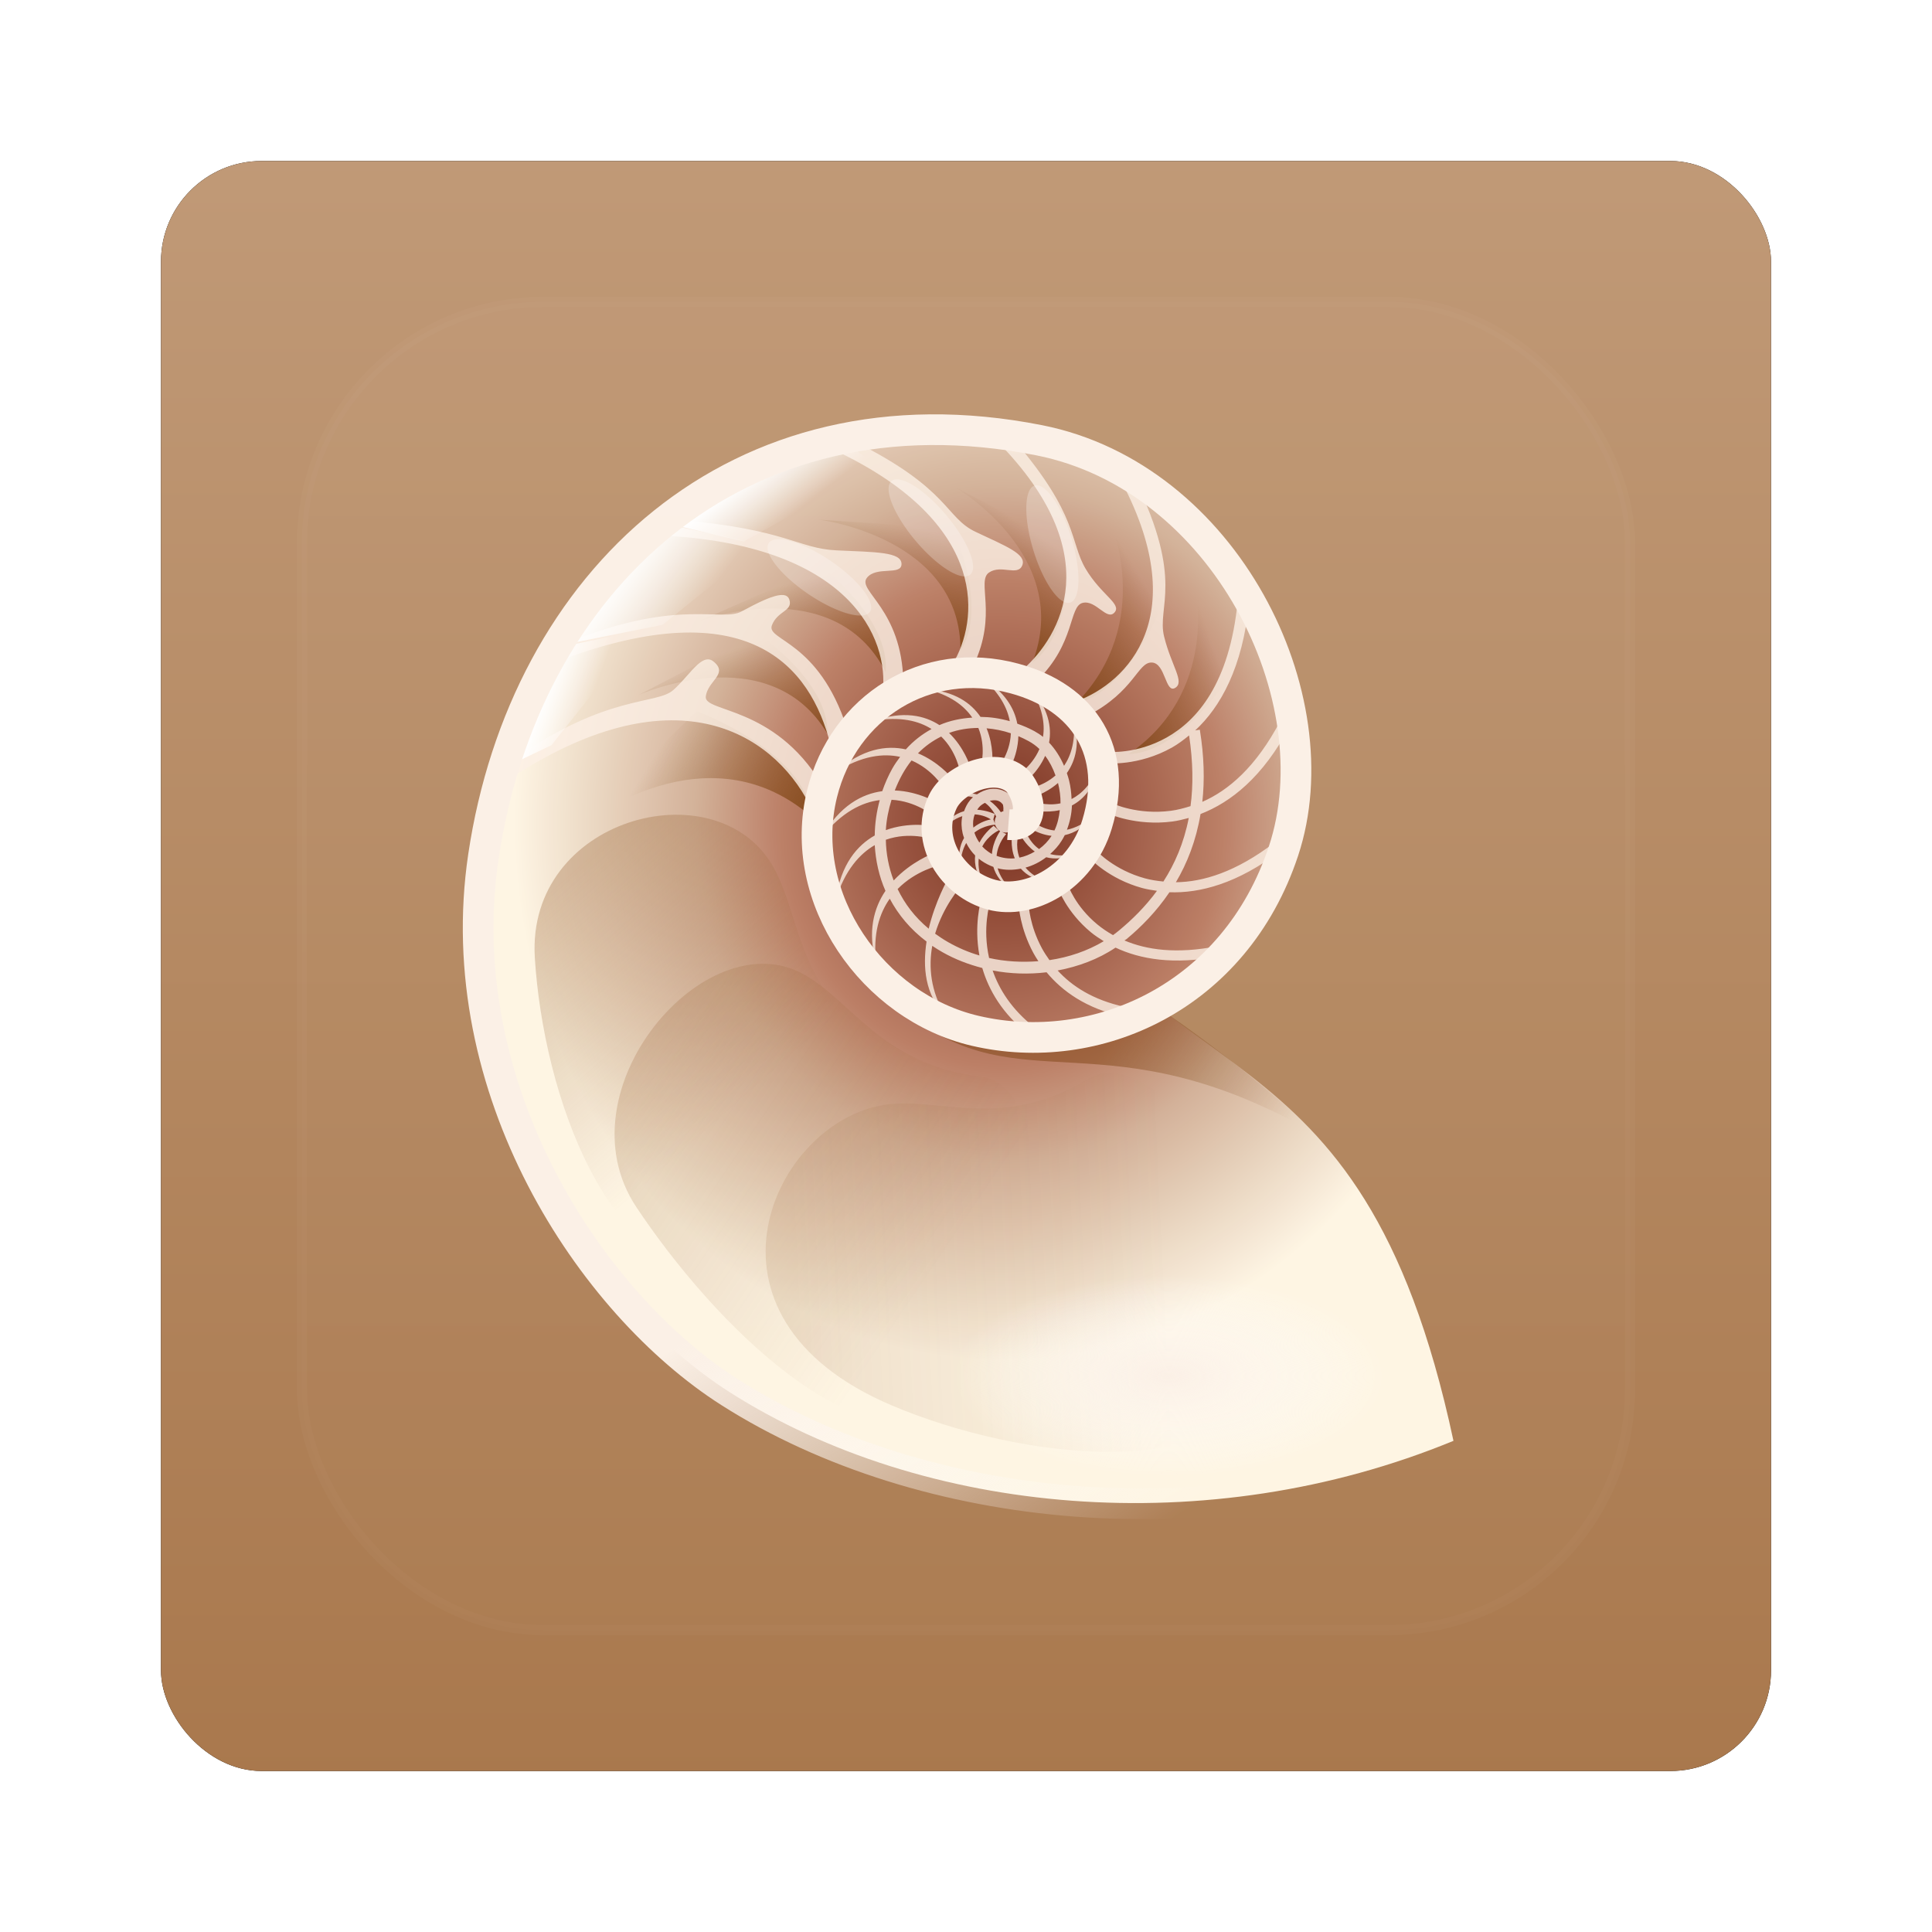 <?xml version="1.0" encoding="UTF-8" standalone="no"?>
<!-- Created with Inkscape (http://www.inkscape.org/) -->

<svg
   xmlns:dc="http://purl.org/dc/elements/1.1/"
   xmlns:cc="http://creativecommons.org/ns#"
   xmlns:rdf="http://www.w3.org/1999/02/22-rdf-syntax-ns#"
   xmlns:svg="http://www.w3.org/2000/svg"
   xmlns="http://www.w3.org/2000/svg"
   xmlns:xlink="http://www.w3.org/1999/xlink"
   xmlns:sodipodi="http://sodipodi.sourceforge.net/DTD/sodipodi-0.dtd"
   xmlns:inkscape="http://www.inkscape.org/namespaces/inkscape"
   width="96"
   height="96"
   id="svg2"
   version="1.1"
   inkscape:version="0.48.1 r9760"
   sodipodi:docname="nautilus.svg">
  <defs
     id="defs4">
    <filter
       color-interpolation-filters="sRGB"
       inkscape:collect="always"
       id="filter6279">
      <feGaussianBlur
         inkscape:collect="always"
         stdDeviation="0.8"
         id="feGaussianBlur6281" />
    </filter>
    <linearGradient
       inkscape:collect="always"
       xlink:href="#linearGradient3706-7"
       id="linearGradient10902-1"
       gradientUnits="userSpaceOnUse"
       gradientTransform="translate(0,-9.6171873e-6)"
       x1="48"
       y1="1052.362"
       x2="48"
       y2="902.362" />
    <linearGradient
       id="linearGradient3706-7"
       y2="5.988"
       gradientUnits="userSpaceOnUse"
       x2="48"
       y1="90"
       x1="48"
       gradientTransform="translate(0,11.534)">
      <stop
         id="stop3189-5"
         style="stop-color:#a77549"
         offset="0" />
      <stop
         id="stop3191-3"
         style="stop-color:#d2b397"
         offset="1" />
    </linearGradient>
    <radialGradient
       inkscape:collect="always"
       xlink:href="#radialGradient4819"
       id="radialGradient6950"
       gradientUnits="userSpaceOnUse"
       gradientTransform="matrix(-1.018,0,0,1.12,133.75,-1.479)"
       cx="64.532"
       cy="47.319"
       r="41.92" />
    <radialGradient
       id="radialGradient4819"
       gradientUnits="userSpaceOnUse"
       cy="47.319"
       cx="64.532"
       gradientTransform="matrix(-1.018,0,0,1.12,133.75,-1.479)"
       r="41.92">
      <stop
         id="stop4385"
         style="stop-color:#782c1b"
         offset="0" />
      <stop
         id="stop3355-4"
         style="stop-color:#bb7d64"
         offset=".452" />
      <stop
         id="stop3357-4"
         style="stop-color:#d2b097"
         offset=".629" />
      <stop
         id="stop4387"
         style="stop-color:#fef5e3"
         offset="1" />
    </radialGradient>
    <linearGradient
       inkscape:collect="always"
       xlink:href="#linearGradient3373"
       id="linearGradient6952"
       gradientUnits="userSpaceOnUse"
       gradientTransform="matrix(1.009,-0.136,0.136,1.009,-2.63,15.439)"
       x1="32.374"
       y1="39.8"
       x2="46.016"
       y2="60.049" />
    <linearGradient
       id="linearGradient3373">
      <stop
         id="stop3375"
         style="stop-color:#9b6638"
         offset="0" />
      <stop
         id="stop3377"
         style="stop-color:#9b6638;stop-opacity:0"
         offset="1" />
    </linearGradient>
    <linearGradient
       inkscape:collect="always"
       xlink:href="#linearGradient3373"
       id="linearGradient6954"
       gradientUnits="userSpaceOnUse"
       gradientTransform="matrix(0.804,-0.624,0.624,0.804,-12.925,55.73)"
       x1="32.374"
       y1="39.8"
       x2="42.446"
       y2="70.568" />
    <linearGradient
       id="linearGradient6252">
      <stop
         id="stop6254"
         style="stop-color:#9b6638"
         offset="0" />
      <stop
         id="stop6256"
         style="stop-color:#9b6638;stop-opacity:0"
         offset="1" />
    </linearGradient>
    <linearGradient
       inkscape:collect="always"
       xlink:href="#linearGradient3373"
       id="linearGradient6956"
       gradientUnits="userSpaceOnUse"
       gradientTransform="matrix(0.268,-1.03,0.982,0.281,1.623,108.73)"
       x1="32.374"
       y1="39.8"
       x2="42.446"
       y2="70.568" />
    <linearGradient
       id="linearGradient6259">
      <stop
         id="stop6261"
         style="stop-color:#9b6638"
         offset="0" />
      <stop
         id="stop6263"
         style="stop-color:#9b6638;stop-opacity:0"
         offset="1" />
    </linearGradient>
    <linearGradient
       inkscape:collect="always"
       xlink:href="#linearGradient4335"
       id="linearGradient6958"
       gradientUnits="userSpaceOnUse"
       gradientTransform="matrix(1.018,0,0,1.018,2.93,5.216)"
       x1="73.539"
       y1="63.534"
       x2="88.212"
       y2="72.196" />
    <linearGradient
       id="linearGradient4335">
      <stop
         id="stop4337"
         style="stop-color:#7c420f"
         offset="0" />
      <stop
         id="stop4339-8"
         style="stop-color:#7d430f;stop-opacity:0"
         offset="1" />
    </linearGradient>
    <radialGradient
       inkscape:collect="always"
       xlink:href="#linearGradient4094"
       id="radialGradient6960"
       gradientUnits="userSpaceOnUse"
       gradientTransform="matrix(1,0,0,0.426,0,53.282)"
       cx="78.875"
       cy="92.75"
       r="17.625" />
    <linearGradient
       id="linearGradient4094">
      <stop
         id="stop4096"
         style="stop-color:#fbf0e6"
         offset="0" />
      <stop
         id="stop4098"
         style="stop-color:#fff;stop-opacity:0"
         offset="1" />
    </linearGradient>
    <linearGradient
       inkscape:collect="always"
       xlink:href="#linearGradient4335"
       id="linearGradient6962"
       gradientUnits="userSpaceOnUse"
       gradientTransform="matrix(-0.041,-1.286,1.292,-0.042,3.395,148.83)"
       x1="74.875"
       y1="38.942"
       x2="80.838"
       y2="30.055" />
    <linearGradient
       id="linearGradient6274">
      <stop
         id="stop6276"
         style="stop-color:#7c420f"
         offset="0" />
      <stop
         id="stop6278"
         style="stop-color:#7d430f;stop-opacity:0"
         offset="1" />
    </linearGradient>
    <linearGradient
       inkscape:collect="always"
       xlink:href="#linearGradient4335"
       id="linearGradient6964"
       gradientUnits="userSpaceOnUse"
       gradientTransform="matrix(0.063,-1.055,1.052,0.061,6.552,120.22)"
       x1="74.875"
       y1="38.942"
       x2="83.128"
       y2="35.639" />
    <linearGradient
       id="linearGradient6281">
      <stop
         id="stop6283"
         style="stop-color:#7c420f"
         offset="0" />
      <stop
         id="stop6285"
         style="stop-color:#7d430f;stop-opacity:0"
         offset="1" />
    </linearGradient>
    <linearGradient
       inkscape:collect="always"
       xlink:href="#linearGradient4335"
       id="linearGradient6966"
       gradientUnits="userSpaceOnUse"
       gradientTransform="matrix(0.133,-1.049,1.045,0.131,6.661,111.58)"
       x1="74.875"
       y1="38.942"
       x2="83.128"
       y2="35.639" />
    <linearGradient
       id="linearGradient6288">
      <stop
         id="stop6290"
         style="stop-color:#7c420f"
         offset="0" />
      <stop
         id="stop6292"
         style="stop-color:#7d430f;stop-opacity:0"
         offset="1" />
    </linearGradient>
    <linearGradient
       inkscape:collect="always"
       xlink:href="#linearGradient4335"
       id="linearGradient6968"
       gradientUnits="userSpaceOnUse"
       gradientTransform="matrix(0.602,-0.869,0.867,0.599,-14.873,77.785)"
       x1="74.875"
       y1="38.942"
       x2="83.128"
       y2="35.639" />
    <linearGradient
       id="linearGradient6295">
      <stop
         id="stop6297"
         style="stop-color:#7c420f"
         offset="0" />
      <stop
         id="stop6299"
         style="stop-color:#7d430f;stop-opacity:0"
         offset="1" />
    </linearGradient>
    <linearGradient
       inkscape:collect="always"
       xlink:href="#linearGradient4335"
       id="linearGradient6970"
       gradientUnits="userSpaceOnUse"
       gradientTransform="matrix(0.871,-0.599,0.599,0.867,-18.099,48.049)"
       x1="74.875"
       y1="38.942"
       x2="83.128"
       y2="35.639" />
    <linearGradient
       id="linearGradient6302">
      <stop
         id="stop6304"
         style="stop-color:#7c420f"
         offset="0" />
      <stop
         id="stop6306"
         style="stop-color:#7d430f;stop-opacity:0"
         offset="1" />
    </linearGradient>
    <linearGradient
       inkscape:collect="always"
       xlink:href="#linearGradient4335"
       id="linearGradient6972"
       gradientUnits="userSpaceOnUse"
       gradientTransform="matrix(1.036,-0.21,0.21,1.032,-11.315,15.898)"
       x1="74.875"
       y1="38.942"
       x2="84.097"
       y2="35.583" />
    <linearGradient
       id="linearGradient6309">
      <stop
         id="stop6311"
         style="stop-color:#7c420f"
         offset="0" />
      <stop
         id="stop6313"
         style="stop-color:#7d430f;stop-opacity:0"
         offset="1" />
    </linearGradient>
    <linearGradient
       inkscape:collect="always"
       xlink:href="#linearGradient4335"
       id="linearGradient6974"
       gradientUnits="userSpaceOnUse"
       gradientTransform="matrix(1.018,0,0,1.018,2.93,5.216)"
       x1="74.875"
       y1="38.942"
       x2="84.097"
       y2="35.583" />
    <linearGradient
       id="linearGradient6316">
      <stop
         id="stop6318"
         style="stop-color:#7c420f"
         offset="0" />
      <stop
         id="stop6320"
         style="stop-color:#7d430f;stop-opacity:0"
         offset="1" />
    </linearGradient>
    <filter
       id="filter4293"
       height="1.448"
       width="1.517"
       color-interpolation-filters="sRGB"
       y="-0.224"
       x="-0.258">
      <feGaussianBlur
         id="feGaussianBlur4295"
         stdDeviation="0.668" />
    </filter>
    <filter
       id="filter6324"
       height="1.448"
       width="1.517"
       color-interpolation-filters="sRGB"
       y="-0.224"
       x="-0.258">
      <feGaussianBlur
         id="feGaussianBlur6326"
         stdDeviation="0.668" />
    </filter>
    <filter
       id="filter6328"
       height="1.448"
       width="1.517"
       color-interpolation-filters="sRGB"
       y="-0.224"
       x="-0.258">
      <feGaussianBlur
         id="feGaussianBlur6330"
         stdDeviation="0.668" />
    </filter>
    <linearGradient
       inkscape:collect="always"
       xlink:href="#linearGradient4317-3"
       id="linearGradient6976"
       gradientUnits="userSpaceOnUse"
       gradientTransform="matrix(1.018,0,0,1.018,2.93,5.216)"
       x1="24.66"
       y1="34"
       x2="28.461"
       y2="35.413" />
    <linearGradient
       id="linearGradient4317-3">
      <stop
         id="stop4319-9"
         style="stop-color:#fff"
         offset="0" />
      <stop
         id="stop4321-0"
         style="stop-color:#fff;stop-opacity:0"
         offset="1" />
    </linearGradient>
    <linearGradient
       inkscape:collect="always"
       xlink:href="#linearGradient4317-3"
       id="linearGradient6978"
       gradientUnits="userSpaceOnUse"
       gradientTransform="matrix(1.018,0,0,1.018,9.497,-5.219)"
       x1="26.34"
       y1="31.524"
       x2="32.262"
       y2="36.032" />
    <linearGradient
       id="linearGradient6337">
      <stop
         id="stop6339"
         style="stop-color:#fff"
         offset="0" />
      <stop
         id="stop6341"
         style="stop-color:#fff;stop-opacity:0"
         offset="1" />
    </linearGradient>
    <linearGradient
       inkscape:collect="always"
       xlink:href="#linearGradient4317-3"
       id="linearGradient6980"
       gradientUnits="userSpaceOnUse"
       gradientTransform="matrix(1.018,0,0,1.018,21.372,-13.945)"
       x1="24.926"
       y1="33.645"
       x2="28.019"
       y2="37.623" />
    <linearGradient
       id="linearGradient6344">
      <stop
         id="stop6346"
         style="stop-color:#fff"
         offset="0" />
      <stop
         id="stop6348"
         style="stop-color:#fff;stop-opacity:0"
         offset="1" />
    </linearGradient>
    <linearGradient
       inkscape:collect="always"
       xlink:href="#linearGradient4094"
       id="linearGradient6982"
       gradientUnits="userSpaceOnUse"
       gradientTransform="matrix(-1.018,0,0,1.018,133.75,4.497)"
       x1="56.015"
       y1="68.027"
       x2="37.194"
       y2="97.902" />
    <linearGradient
       id="linearGradient6351">
      <stop
         id="stop6353"
         style="stop-color:#fbf0e6"
         offset="0" />
      <stop
         id="stop6355"
         style="stop-color:#fff;stop-opacity:0"
         offset="1" />
    </linearGradient>
    <linearGradient
       y2="138.66"
       x2="48"
       y1="20.221"
       x1="48"
       gradientUnits="userSpaceOnUse"
       id="linearGradient3271"
       xlink:href="#linearGradient2908-3"
       inkscape:collect="always" />
    <linearGradient
       id="linearGradient2908-3"
       y2="138.66"
       gradientUnits="userSpaceOnUse"
       x2="48"
       y1="20.221"
       x1="48">
      <stop
         id="stop3739-5-3"
         style="stop-color:#fff"
         offset="0" />
      <stop
         id="stop3741-9-6"
         style="stop-color:#fff;stop-opacity:0"
         offset="1" />
    </linearGradient>
    <clipPath
       id="clipPath3613-90">
      <rect
         id="rect3615-48"
         style="fill:#ffffff"
         rx="6"
         ry="6"
         height="84"
         width="84"
         y="6"
         x="6" />
    </clipPath>
    <filter
       id="filter3794-4-5"
       height="1.384"
       width="1.384"
       color-interpolation-filters="sRGB"
       y="-0.192"
       x="-0.192">
      <feGaussianBlur
         id="feGaussianBlur3796-9-1"
         stdDeviation="5.28" />
    </filter>
  </defs>
  <sodipodi:namedview
     id="base"
     pagecolor="#ffffff"
     bordercolor="#666666"
     borderopacity="1.0"
     inkscape:pageopacity="0.0"
     inkscape:pageshadow="2"
     inkscape:zoom="3.959798"
     inkscape:cx="28.389459"
     inkscape:cy="57.490015"
     inkscape:document-units="px"
     inkscape:current-layer="layer1"
     showgrid="false"
     inkscape:window-width="1280"
     inkscape:window-height="725"
     inkscape:window-x="0"
     inkscape:window-y="25"
     inkscape:window-maximized="1" />
  <g
     inkscape:label="Layer 1"
     inkscape:groupmode="layer"
     id="layer1"
     transform="translate(0,-956.362)">
    <g
       transform="translate(-182.188,-40.406)"
       id="g6196">
      <rect
         y="964.362"
         x="8"
         height="80"
         width="80"
         id="rect9283"
         style="fill:#000000;fill-opacity:1;stroke:none;filter:url(#filter6279)"
         rx="5"
         ry="5"
         transform="translate(182.188,40.406)" />
      <rect
         ry="5"
         rx="5"
         style="fill:url(#linearGradient10902-1);fill-opacity:1;stroke:none"
         id="rect9285"
         width="80"
         height="80"
         x="8"
         y="964.362"
         transform="translate(182.188,40.406)" />
      <g
         id="g7009">
        <g
           transform="matrix(0.568,0,0,0.568,193.313,1008.442)"
           id="g4922">
          <path
             d="m 68.628,51.588 c -0.351,-3.351 1.634,-3.142 0.678,-3.93 -1.927,-1.588 -5.498,0.001 -6.416,1.922 -1.643,3.436 0.869,7.234 4.288,8.142 3.263,0.866 7.764,-1.429 9.206,-6.162 1.922,-6.309 -1.084,-11.093 -7.227,-12.757 -7.73,-2.094 -14.946,2.505 -16.823,10.058 -2.273,9.148 4.44,18.681 13.404,20.766 5.282,1.229 10.961,0.494 15.85,-2.147 4.889,-2.64 8.988,-7.186 11.108,-13.581 4.46,-13.449 -5.149,-32.722 -21.38,-35.939 -26.446,-5.225 -45.026,12.351 -48.609,36.389 -3.039,20.391 9.416,39.169 21.543,46.891 16.946,10.79 41.826,13.11 63.315,4.253 -8.194,-38.375 -26.266,-28.903 -38.932,-53.902 z"
             style="fill:url(#radialGradient6950)"
             id="path4084"
             inkscape:connector-curvature="0" />
          <path
             d="m 27.201,63.234 c 0.73,11.789 6.343,28.492 17.862,28.178 9.21,-0.251 17.573,-16.477 11.846,-20.78 C 49.892,65.362 50.455,59.277 47.943,55.08 42.904,46.66 26.444,51.013 27.201,63.234 z"
             style="opacity:0.35;fill:url(#linearGradient6952);fill-rule:evenodd"
             id="path4395"
             inkscape:connector-curvature="0" />
          <path
             d="m 36.086,85.052 c 6.543,9.834 19.774,23.761 29.583,17.714 7.843,-4.835 7.706,-28.284 0.593,-29.135 -8.714,-1.042 -11.277,-6.589 -15.555,-8.961 -8.582,-4.758 -21.403,10.188 -14.621,20.382 z"
             style="opacity:0.25;fill:url(#linearGradient6954);fill-rule:evenodd"
             id="path4411"
             inkscape:connector-curvature="0" />
          <path
             d="m 58.415,102.39 c 10.93,4.645 30.087,7.441 34.289,-3.81 3.359,-8.996 -10.85,-28.557 -17.045,-24.785 -7.589,4.621 -12.973,1.59 -17.817,2.299 -9.718,1.424 -17.847,18.469 0.573,26.296 z"
             style="opacity:0.15;fill:url(#linearGradient6956);fill-rule:evenodd"
             id="path4415"
             inkscape:connector-curvature="0" />
          <path
             d="M 82.366,68.023 C 90.201,73.408 95.68,78.728 95.68,78.728 77.148,68.023 69.771,76.236 59.606,67.959 c 0,0 6.657,5.191 22.76,0.063 z"
             style="opacity:0.5;fill:url(#linearGradient6958);fill-rule:evenodd"
             id="path4419"
             inkscape:connector-curvature="0" />
          <path
             transform="matrix(1.075,0,0,1.171,-2.134,-8.817)"
             d="m 96.5,92.75 a 17.625,7.5 0 1 1 -35.25,0 17.625,7.5 0 1 1 35.25,0 z"
             style="fill:url(#radialGradient6960)"
             id="path4437"
             inkscape:connector-curvature="0" />
          <path
             d="M 51.387,50.882 C 41.669,42.504 30.173,52.42 30.173,52.42 L 41.367,41.664 c 0,0 9.628,3.563 10.02,9.218 z"
             style="opacity:0.8;fill:url(#linearGradient6962);fill-rule:evenodd"
             id="path4363"
             inkscape:connector-curvature="0" />
          <path
             d="M 52.802,43.637 C 47.715,35.106 36.281,40.248 36.281,40.248 l 10.378,-5.406 c 0,0 6.248,4.14 6.143,8.796 z"
             style="opacity:0.8;fill:url(#linearGradient6964);fill-rule:evenodd"
             id="path4359"
             inkscape:connector-curvature="0" />
          <path
             d="m 57.891,38.237 c -4.51,-8.85 -16.26,-4.478 -16.26,-4.478 l 10.714,-4.705 c 0,0 5.959,4.546 5.546,9.184 z"
             style="opacity:0.8;fill:url(#linearGradient6966);fill-rule:evenodd"
             id="path4355"
             inkscape:connector-curvature="0" />
          <path
             d="M 64.436,36.388 C 64.523,26.456 52.082,24.908 52.082,24.908 l 11.676,0.774 c 0,0 3.187,6.784 0.678,10.707 z"
             style="opacity:0.8;fill:url(#linearGradient6968);fill-rule:evenodd"
             id="path4351"
             inkscape:connector-curvature="0" />
          <path
             d="M 70.729,37.407 C 74.326,28.148 64.071,22.131 64.071,22.131 l 9.814,5.023 c 0,0 0.579,7.473 -3.156,10.254 z"
             style="opacity:0.8;fill:url(#linearGradient6970);fill-rule:evenodd"
             id="path4347"
             inkscape:connector-curvature="0" />
          <path
             d="m 74.559,40.98 c 6.943,-7.104 2.934,-16.042 2.934,-16.042 l 4.325,7.992 c 0,0 -2.732,6.959 -7.259,8.051 z"
             style="opacity:0.8;fill:url(#linearGradient6972);fill-rule:evenodd"
             id="path4343"
             inkscape:connector-curvature="0" />
          <path
             d="m 79.137,45.419 c 7.917,-5.398 5.852,-14.631 5.852,-14.631 l 2.545,8.397 c 0,0 -3.916,6.067 -8.397,6.234 z"
             style="opacity:0.8;fill:url(#linearGradient6974);fill-rule:evenodd"
             id="path4333"
             inkscape:connector-curvature="0" />
          <path
             d="m 69.219,18.062 -1.531,0.031 c 9.666,9.824 5.556,16.981 2.188,19.938 l 1.281,0.938 c 3.34,-3.259 2.749,-6.48 3.969,-6.781 1.158,-0.286 2.104,1.59 2.781,0.844 0.677,-0.746 -1.162,-1.526 -2.531,-3.844 -1.369,-2.318 -0.619,-4.661 -6.156,-11.125 z m -13.938,0.062 -1.969,0.656 c 13.135,6.134 12.887,14.278 10.625,18.438 l 1.656,0.406 c 2.112,-4.441 0.219,-7.332 1.344,-8.094 1.068,-0.723 2.513,0.358 2.906,-0.625 0.395,-0.982 -1.415,-1.672 -4.093,-2.936 -2.644,-1.249 -2.251,-3.727 -10.469,-7.844 z m 22.969,2.938 c 6.743,12.277 0.701,18.128 -3.625,19.719 l 0.938,1.281 c 4.135,-2.163 4.37,-4.718 5.625,-4.656 1.191,0.059 1.169,2.739 2.031,2.219 0.863,-0.521 -0.323,-1.887 -0.969,-4.5 -0.646,-2.614 1.794,-4.845 -2.531,-13.688 l -1.468,-0.375 z M 39.844,24.939 38,26.282 c 16.789,0.715 20.23,9.044 19.625,13.75 L 59.438,39.094 C 59.309,32.71 55.376,31.13 56.249,30 c 0.829,-1.073 3.039,-0.16 3.031,-1.219 -0.008,-1.059 -2.259,-1.029 -5.688,-1.188 -3.386,-0.156 -4.383,-1.86 -13.75,-2.656 z m 9.094,6.562 c -0.8,-0.074 -2.314,0.713 -3.656,1.438 -1.72,0.929 -5.446,-1.107 -14.531,2.469 l -1.344,1.812 c 16.412,-6.147 21.925,0.455 23.656,7.375 l 1.437,-1.468 c -2.485,-7.671 -7.057,-7.629 -6.562,-8.969 0.47,-1.272 1.856,-1.242 1.531,-2.25 -0.081,-0.252 -0.265,-0.381 -0.531,-0.406 z m 39.75,0.562 c -0.718,7.214 -3.566,10.415 -6.219,11.906 -2.652,1.491 -5.125,1.25 -5.125,1.25 l -0.094,1 c 0,0 2.761,0.27 5.688,-1.375 0.503,-0.283 1.001,-0.655 1.5,-1.062 0.349,2.325 0.368,4.374 0.125,6.188 -0.588,0.184 -1.173,0.335 -1.719,0.406 -2.91,0.382 -5.062,-0.625 -5.062,-0.625 l -0.406,0.876 c 0,0 2.409,1.105 5.594,0.688 0.466,-0.061 0.944,-0.177 1.438,-0.312 -0.429,2.21 -1.233,4.031 -2.219,5.562 -0.575,-0.057 -1.13,-0.145 -1.625,-0.281 -2.665,-0.73 -4.156,-2.343 -4.156,-2.343 l -0.656,0.593 c 0,0 1.65,1.795 4.562,2.594 0.409,0.112 0.854,0.185 1.312,0.25 -1.021,1.393 -2.177,2.52 -3.281,3.438 -0.182,0.151 -0.371,0.299 -0.562,0.438 -0.511,-0.289 -0.978,-0.61 -1.375,-0.938 -1.943,-1.601 -2.562,-3.438 -2.562,-3.438 l -0.875,0.281 c 0,0 0.744,2.088 2.875,3.844 0.334,0.275 0.719,0.53 1.125,0.781 -1.43,0.856 -3.065,1.409 -4.75,1.656 -0.245,-0.345 -0.472,-0.69 -0.657,-1.031 -1.086,-2.01 -1.156,-3.781 -1.156,-3.781 l -0.875,0.031 c 0,0 0.102,1.974 1.281,4.156 0.13,0.241 0.279,0.474 0.438,0.719 -1.439,0.112 -2.909,0.036 -4.312,-0.281 -0.596,-2.661 0.062,-4.75 0.062,-4.75 L 66.219,58.283 c 0,0 -0.617,2.076 -0.125,4.75 -0.957,-0.28 -1.863,-0.671 -2.719,-1.156 -0.412,-0.234 -0.793,-0.486 -1.156,-0.75 0.727,-2.43 2.188,-4.062 2.188,-4.062 l -1.094,-0.687 c 0,0 -1.075,1.893 -1.656,4.312 -1.218,-1.009 -2.102,-2.188 -2.719,-3.469 1.609,-1.64 3.625,-2.062 3.625,-2.062 l -0.562,-1.031 c 0,1e-6 -1.88,0.696 -3.406,2.344 -0.442,-1.148 -0.666,-2.352 -0.688,-3.562 2.088,-0.736 4,-0.062 4,-0.062 l -0.031,-1.156 c -10e-7,0 -1.943,-0.362 -3.969,0.375 0.052,-0.9 0.233,-1.789 0.5,-2.656 2.144,0.118 3.625,1.375 3.625,1.375 l 0.407,-1.094 c 0,10e-7 -1.636,-1.019 -3.75,-1.094 0.188,-0.478 0.404,-0.955 0.656,-1.406 0.247,-0.443 0.517,-0.848 0.812,-1.219 1.823,0.786 2.75,2.312 2.75,2.312 l 0.688,-0.875 c -10e-7,10e-7 -1.095,-1.324 -2.875,-2.062 0.61,-0.622 1.298,-1.108 2.031,-1.469 1.361,1.324 1.625,3.031 1.625,3.031 l 0.875,-0.5 c 10e-7,0 -0.494,-1.575 -1.812,-2.844 0.813,-0.299 1.681,-0.433 2.562,-0.438 0.675,1.65 0.25,3.219 0.25,3.219 l 0.969,-0.094 c 10e-7,10e-7 0.153,-1.512 -0.5,-3.094 0.697,0.06 1.427,0.199 2.125,0.438 -0.073,1.915 -1.281,3.219 -1.281,3.219 l 0.906,0.375 c 2e-6,0 0.986,-1.462 1.031,-3.344 0.302,0.129 0.609,0.274 0.906,0.438 0.331,0.182 0.653,0.41 0.938,0.688 -0.697,1.622 -2.125,2.438 -2.125,2.438 l 0.719,0.594 c 10e-7,0 1.235,-0.912 1.906,-2.438 0.386,0.507 0.679,1.083 0.906,1.719 -1.179,1.03 -2.562,1.188 -2.562,1.188 l 0.375,0.781 c 10e-7,0 1.286,-0.331 2.406,-1.312 0.145,0.581 0.226,1.189 0.219,1.781 -1.314,0.28 -2.406,-0.188 -2.406,-0.188 l -0.032,0.781 c -10e-7,0 1.11,0.287 2.375,0 -0.066,0.636 -0.209,1.24 -0.469,1.781 -1.423,-0.155 -2.312,-1.156 -2.312,-1.156 l -0.312,0.625 c 1e-6,0 0.994,0.854 2.375,1 -0.29,0.454 -0.665,0.843 -1.094,1.156 -0.938,-0.666 -1.219,-1.688 -1.219,-1.688 l -0.469,0.344 c -10e-7,10e-7 0.422,0.923 1.312,1.562 -0.42,0.249 -0.873,0.438 -1.344,0.531 -0.407,-1.089 -0.062,-2.094 -0.062,-2.094 h -0.562 c 10e-7,-10e-7 -0.22,1.077 0.219,2.156 -0.535,0.05 -1.08,-0.028 -1.594,-0.219 0.113,-1.14 0.844,-1.906 0.844,-1.906 l -0.375,-0.188 c 0.098,0.034 0.203,0.062 0.312,0.062 0.521,0 0.938,-0.416 0.938,-0.938 0,-0.222 -0.09,-0.432 -0.219,-0.594 0.031,-0.072 0.077,-0.147 0.094,-0.219 0.102,-0.442 0.053,-0.892 -0.219,-1.281 -0.468,-0.67 -1.252,-0.876 -1.938,-0.781 -0.417,0.058 -0.812,0.24 -1.156,0.469 -0.736,-0.192 -1.657,-0.157 -2.781,0.406 1.002,-0.316 1.805,-0.316 2.438,-0.156 -0.091,0.082 -0.172,0.157 -0.25,0.25 -0.25,0.295 -0.409,0.631 -0.531,0.969 -0.829,0.239 -1.688,0.845 -2.312,2.219 0.698,-1.052 1.459,-1.559 2.156,-1.781 -0.102,0.499 -0.082,1.014 0.031,1.5 0.032,0.136 0.079,0.275 0.125,0.406 -0.395,0.669 -0.581,1.607 -0.312,2.875 -0.054,-1.077 0.171,-1.861 0.5,-2.438 0.197,0.401 0.463,0.775 0.781,1.094 -0.082,0.764 0.1,1.683 0.844,2.719 -0.486,-0.972 -0.604,-1.775 -0.531,-2.438 0.083,0.067 0.161,0.126 0.25,0.188 0.328,0.226 0.68,0.404 1.031,0.531 0.206,0.716 0.708,1.473 1.719,2.156 -0.755,-0.708 -1.168,-1.409 -1.344,-2.031 0.674,0.175 1.358,0.159 2.031,0.031 0.494,0.566 1.28,1.036 2.5,1.219 -1.018,-0.323 -1.669,-0.809 -2.094,-1.312 0.651,-0.18 1.267,-0.492 1.812,-0.906 0.735,0.198 1.683,0.146 2.812,-0.406 -1.021,0.311 -1.833,0.298 -2.469,0.125 0.378,-0.339 0.731,-0.719 1,-1.156 0.101,-0.165 0.198,-0.327 0.281,-0.5 0.853,-0.182 1.781,-0.711 2.656,-1.844 -0.885,0.831 -1.729,1.22 -2.469,1.375 0.257,-0.676 0.413,-1.391 0.438,-2.125 1.015,-0.531 1.957,-1.559 2.375,-3.531 -0.638,1.656 -1.516,2.513 -2.406,2.969 -0.022,-0.542 -0.086,-1.095 -0.219,-1.625 -0.054,-0.214 -0.117,-0.415 -0.188,-0.625 -0.003,-0.01 0.003,-0.022 0,-0.031 0.753,-1.072 1.201,-2.619 0.562,-4.844 0.237,1.958 -0.185,3.292 -0.812,4.219 -0.327,-0.756 -0.765,-1.455 -1.312,-2.031 0.249,-1.354 -0.049,-2.996 -1.656,-4.844 1.086,1.75 1.311,3.187 1.125,4.344 -0.234,-0.19 -0.486,-0.355 -0.75,-0.5 -0.486,-0.267 -0.994,-0.477 -1.5,-0.656 -0.251,-1.343 -1.087,-2.789 -3.094,-4.031 1.548,1.34 2.222,2.645 2.438,3.812 -0.438,-0.123 -0.874,-0.217 -1.312,-0.281 -0.418,-0.061 -0.835,-0.089 -1.25,-0.094 -0.812,-1.195 -2.23,-2.244 -4.781,-2.438 2.148,0.514 3.356,1.477 4.062,2.5 -0.993,0.068 -1.968,0.259 -2.875,0.656 -1.297,-0.843 -3.15,-1.273 -5.75,-0.375 2.328,-0.408 3.942,0.01 5.062,0.719 -0.823,0.453 -1.584,1.032 -2.25,1.781 -1.694,-0.373 -3.821,-0.078 -6.156,2 2.306,-1.472 4.192,-1.666 5.656,-1.344 -0.24,0.324 -0.481,0.661 -0.688,1.031 -0.35,0.627 -0.641,1.294 -0.875,1.969 -1.758,0.235 -3.713,1.248 -5.281,4 1.76,-2.19 3.525,-3.033 5.062,-3.219 -0.277,1.012 -0.426,2.047 -0.438,3.094 -1.529,0.867 -2.952,2.501 -3.406,5.594 0.81,-2.575 2.097,-3.993 3.406,-4.75 0.082,1.359 0.375,2.731 0.938,4 -1.01,1.492 -1.599,3.562 -0.812,6.312 -0.301,-2.561 0.289,-4.35 1.188,-5.625 0.746,1.404 1.805,2.682 3.219,3.75 -0.34,2.209 -0.155,4.659 1.656,6.5 -1.331,-2.186 -1.485,-4.319 -1.156,-6.125 0.288,0.196 0.593,0.385 0.906,0.562 1.085,0.615 2.252,1.063 3.469,1.375 0.558,1.911 1.739,4.004 4.094,5.844 l 0.5,-0.625 c -2.034,-1.589 -3.117,-3.355 -3.688,-5 1.55,0.297 3.154,0.346 4.719,0.156 1.354,1.636 3.449,3.168 6.688,3.875 L 78.814,67.534 c -2.808,-0.613 -4.641,-1.832 -5.875,-3.188 1.804,-0.34 3.549,-0.981 5.062,-2 2.142,1.009 5.093,1.54 9.094,0.75 l -0.188,-0.875 c -3.597,0.71 -6.196,0.316 -8.125,-0.5 0.058,-0.047 0.13,-0.077 0.188,-0.125 1.265,-1.051 2.6,-2.394 3.75,-4.094 2.645,0.097 5.959,-0.75 9.719,-3.625 l -0.531,-0.719 c -3.392,2.594 -6.274,3.443 -8.625,3.469 0.984,-1.66 1.764,-3.628 2.156,-5.969 2.614,-1.007 5.457,-3.213 7.812,-7.688 l -0.844,-0.438 c -2.124,4.036 -4.543,6.068 -6.812,7.062 0.207,-1.874 0.163,-3.97 -0.219,-6.312 L 84.97,43.347 c 2.198,-2.037 4.15,-5.469 4.719,-11.188 l -1,-0.094 z m -46.344,5.063 c -0.883,0.016 -1.796,1.591 -3.031,2.688 -1.462,1.298 -5.725,0.345 -13.75,5.906 l -0.875,2.062 c 14.569,-9.741 23.261,-4.308 26.531,2.031 l 1.062,-1.781 c -4.177,-6.899 -10.301,-6.239 -10.126,-7.657 0.166,-1.346 1.918,-1.926 0.782,-2.969 -0.204,-0.187 -0.391,-0.285 -0.594,-0.281 z M 67.188,49.47 c 0.417,-0.058 0.727,0.029 0.969,0.375 -0.01,-0.015 0.064,0.298 0.031,0.438 -0.016,0.07 -0.016,0.095 0.031,0.062 L 68.188,50.407 c -0.079,0.016 -0.149,0.06 -0.219,0.094 -0.198,-0.3 -0.522,-0.663 -0.969,-1 0.063,-0.016 0.125,-0.023 0.188,-0.031 z m -0.625,0.219 c 0.006,0.005 0.025,-0.005 0.031,0 0.407,0.3 0.66,0.661 0.844,0.969 0.048,0.08 0.09,0.149 0.125,0.219 -0.078,0.137 -0.125,0.3 -0.125,0.469 0,0.071 0.016,0.121 0.031,0.188 l -0.157,-0.407 0.125,-0.469 c 10e-7,0 -0.666,-0.321 -1.531,-0.375 0.05,-0.074 0.096,-0.148 0.156,-0.219 0.126,-0.148 0.302,-0.271 0.5,-0.375 z m -0.875,1 c 0.739,0.046 1.195,0.312 1.406,0.438 -0.234,0.051 -0.853,0.182 -1.531,0.719 -0.053,-0.397 -0.023,-0.79 0.125,-1.156 z m 1.781,0.906 c 0.07,0.234 0.23,0.443 0.438,0.562 2e-6,0 -0.636,0.86 -0.719,2 -0.121,-0.064 -0.227,-0.139 -0.344,-0.219 -0.178,-0.123 -0.35,-0.275 -0.5,-0.438 0.508,-0.991 1.438,-1.406 1.438,-1.406 L 67.344,51.689 c -2e-6,-10e-7 -0.763,0.534 -1.25,1.469 -0.189,-0.272 -0.343,-0.567 -0.438,-0.875 0.83,-0.651 1.761,-0.686 1.812,-0.688 z"
             style="opacity:0.8;fill:#fcf0e4;fill-rule:evenodd"
             id="path4122"
             inkscape:connector-curvature="0" />
          <path
             transform="matrix(0.765,0.91,-0.914,0.762,33.386,-39.837)"
             d="m 62.125,17.094 a 4.5,1.469 0 1 1 -9,0 4.5,1.469 0 1 1 9,0 z"
             style="opacity:0.5;fill:#ffffff;filter:url(#filter4293)"
             id="path4279"
             inkscape:connector-curvature="0" />
          <path
             transform="matrix(0.344,1.138,-1.141,0.339,72.159,-44.327)"
             d="m 62.125,17.094 a 4.5,1.469 0 1 1 -9,0 4.5,1.469 0 1 1 9,0 z"
             style="opacity:0.5;fill:#ffffff;filter:url(#filter4293)"
             id="path4297"
             inkscape:connector-curvature="0" />
          <path
             transform="matrix(0.983,0.669,-0.674,0.98,6.97,-25.345)"
             d="m 62.125,17.094 a 4.5,1.469 0 1 1 -9,0 4.5,1.469 0 1 1 9,0 z"
             style="opacity:0.5;fill:#ffffff;filter:url(#filter4293)"
             id="path4299"
             inkscape:connector-curvature="0" />
          <path
             d="m 28.839,36.177 -4.498,10.525 4.318,-2.069 8.007,-10.076 -7.827,1.619 z"
             style="fill:url(#linearGradient6976);fill-rule:evenodd"
             id="path4315"
             inkscape:connector-curvature="0" />
          <path
             d="m 39.094,25.381 -9.702,10.525 8.982,-1.799 8.726,-7.017 -8.007,-1.709 z"
             style="fill:url(#linearGradient6978);fill-rule:evenodd"
             id="path4325"
             inkscape:connector-curvature="0" />
          <path
             d="m 54.118,18.005 c -5.937,1.26 -15.099,7.287 -15.099,7.287 l 6.463,1.529 11.785,-6.567 -3.149,-2.249 z"
             style="fill:url(#linearGradient6980);fill-rule:evenodd"
             id="path4329"
             inkscape:connector-curvature="0" />
          <path
             d="m 68.628,51.588 c 2.769,0.216 1.634,-3.142 0.678,-3.93 -1.927,-1.588 -5.498,0.001 -6.416,1.922 -1.643,3.436 0.869,7.234 4.288,8.142 3.263,0.866 7.764,-1.429 9.206,-6.162 1.921,-6.309 -1.085,-11.093 -7.227,-12.757 -7.73,-2.093 -14.946,2.505 -16.823,10.058 -2.273,9.148 4.44,18.681 13.404,20.766 10.564,2.457 22.718,-2.939 26.958,-15.728 4.459,-13.449 -5.149,-32.722 -21.38,-35.939 -26.446,-5.225 -45.026,12.351 -48.609,36.389 -3.039,20.391 9.416,39.169 21.543,46.891 16.946,10.79 42.834,13.254 63.315,4.253"
             style="fill:none;stroke:url(#linearGradient6982);stroke-width:2.685"
             id="path4079"
             inkscape:connector-curvature="0" />
        </g>
        <g
           transform="translate(182.188,996.768)"
           id="layer4">
          <rect
             id="rect3171"
             style="opacity:0.15;fill:url(#linearGradient3271);stroke:#ffffff;stroke-width:0.5;stroke-linecap:round;filter:url(#filter3794-4-5)"
             clip-path="url(#clipPath3613-90)"
             rx="12"
             ry="12"
             height="66"
             width="66"
             y="15"
             x="15" />
        </g>
      </g>
    </g>
  </g>
</svg>
